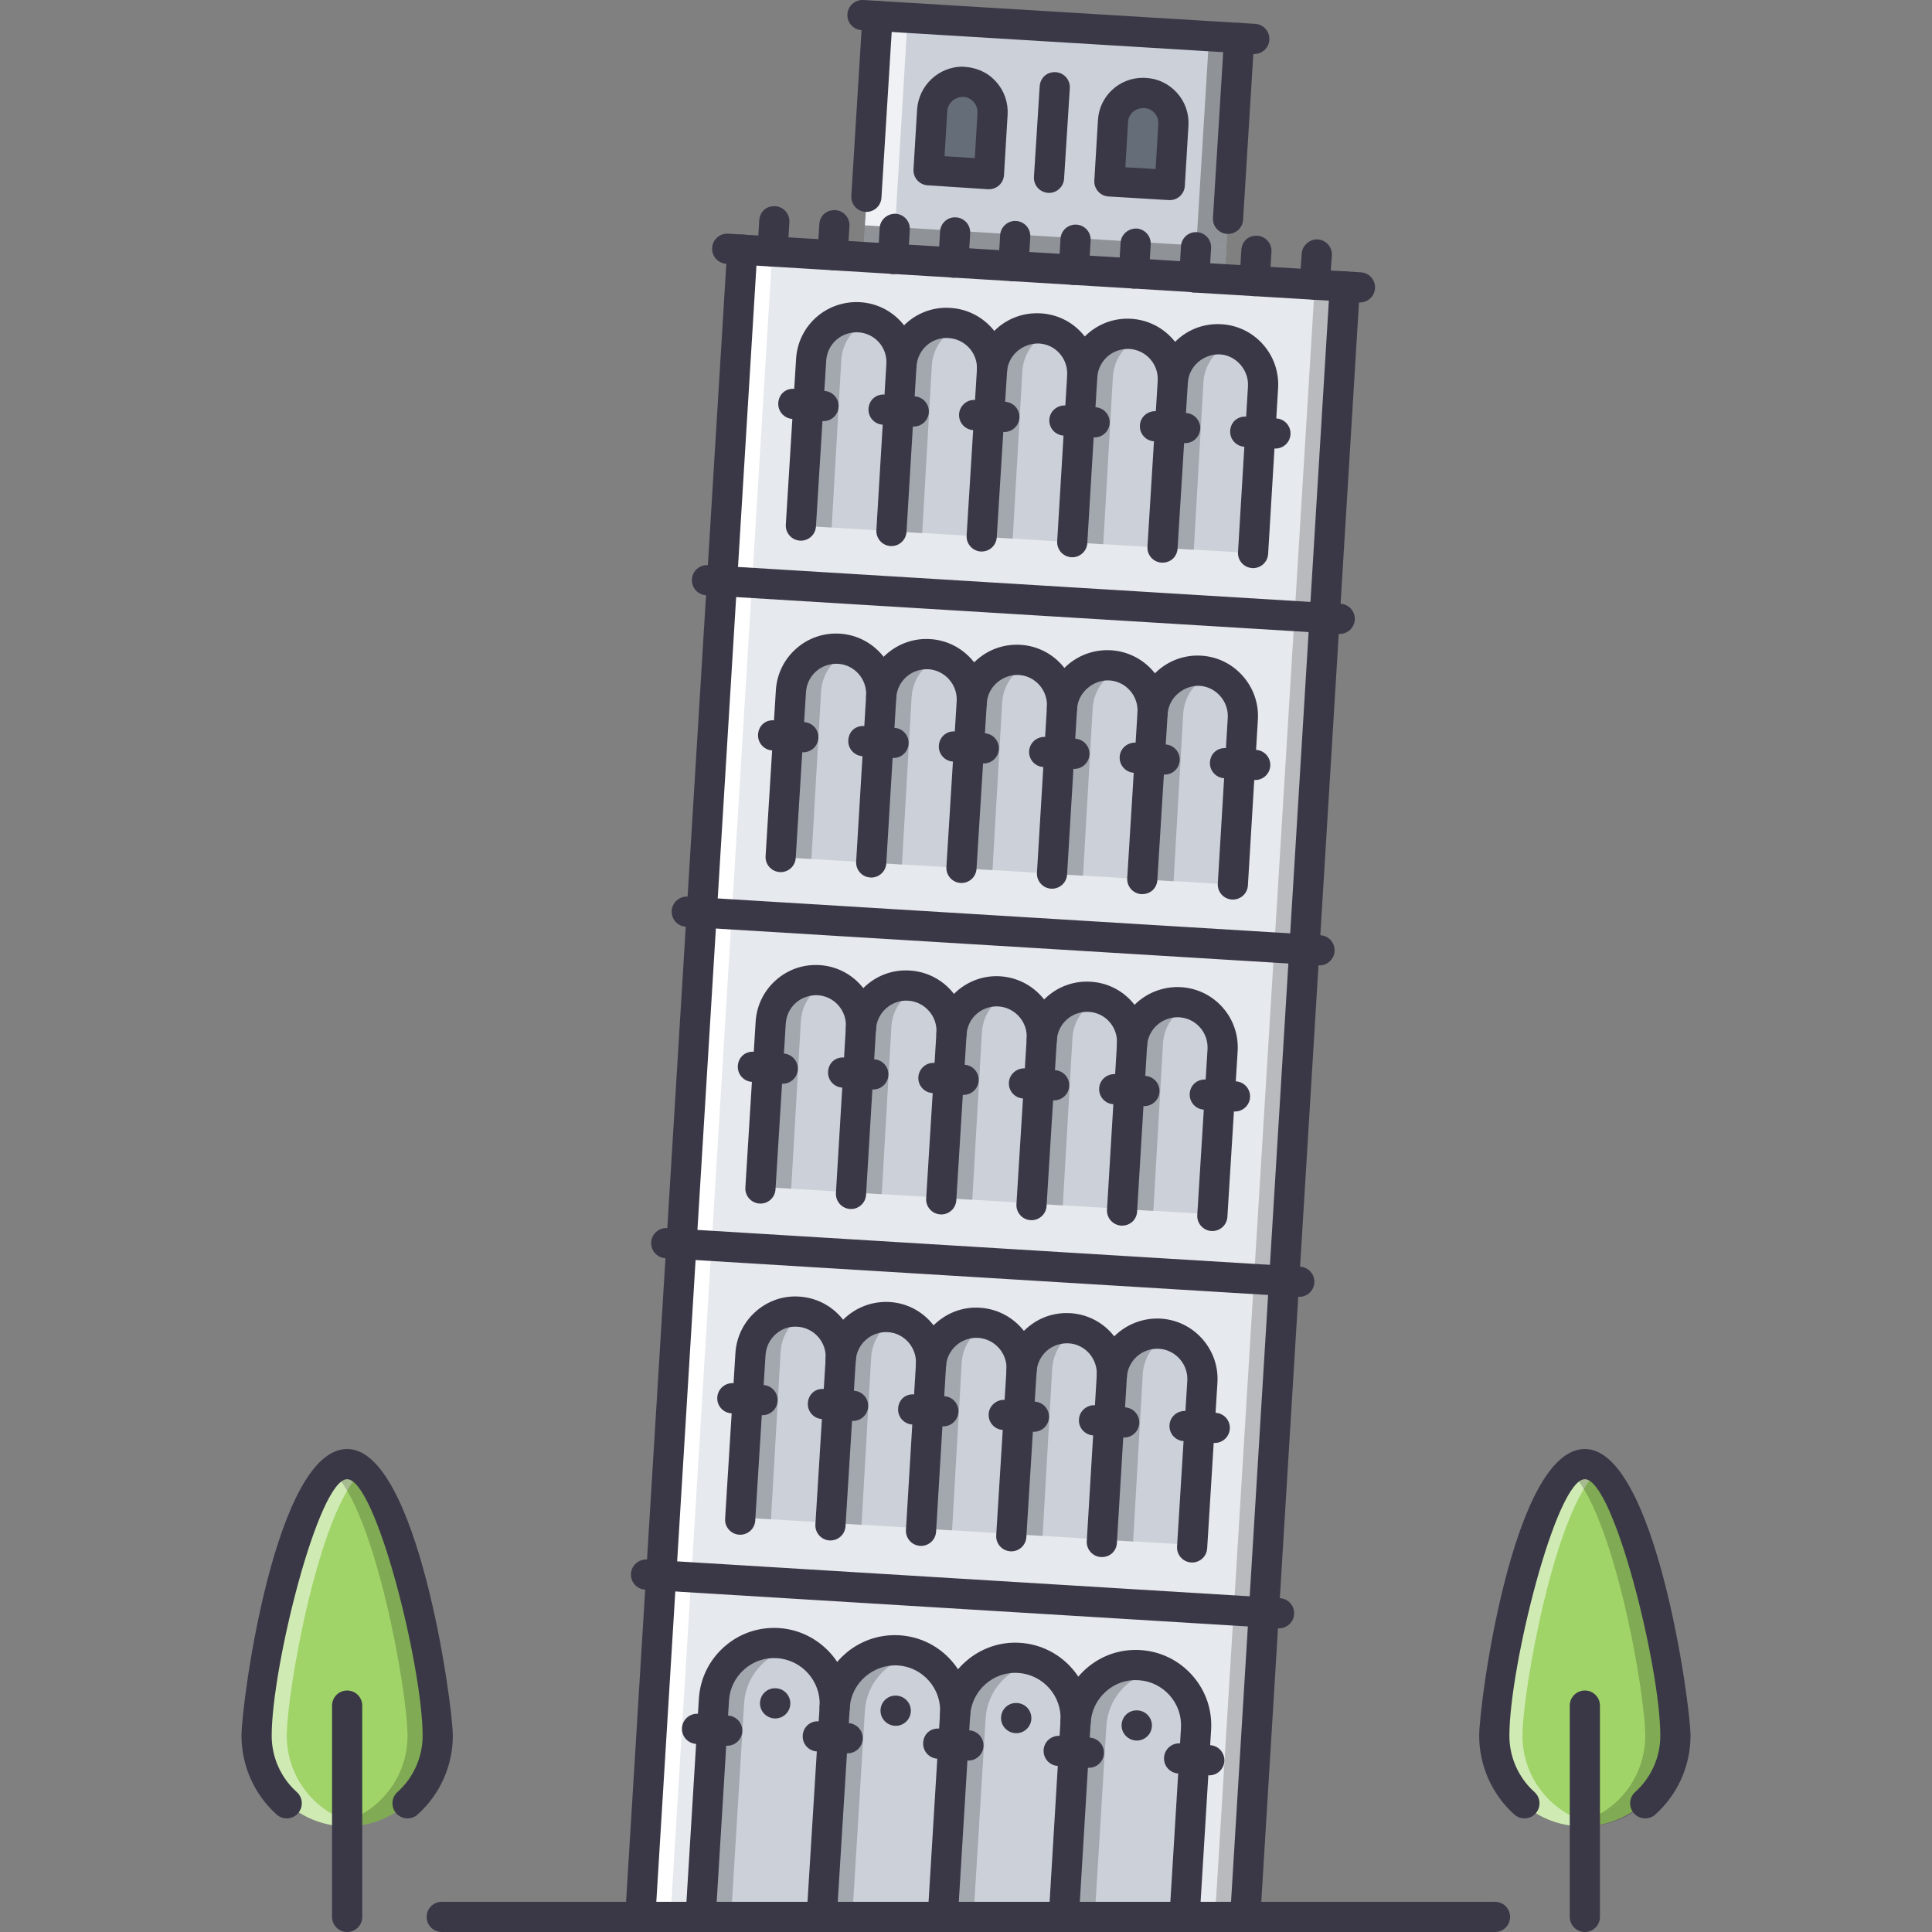 <?xml version="1.0" encoding="iso-8859-1"?>
<!-- Generator: Adobe Illustrator 19.0.0, SVG Export Plug-In . SVG Version: 6.00 Build 0)  -->
<svg version="1.1" id="Capa_1" xmlns="http://www.w3.org/2000/svg" xmlns:xlink="http://www.w3.org/1999/xlink" x="0px" y="0px"
	 viewBox="0 0 511.999 511.999" style="enable-background:new 0 0 511.999 511.999;" xml:space="preserve">
<rect x="0" y="0" width="511.999" height="511.999" fill="#808080" stroke="none"/>
<polygon style="fill:#E6E9ED;" points="329.984,507.992 169.687,507.992 196.703,66.161 356.407,75.934 "/>
<path style="fill:#CCD1D9;" d="M313.882,508.96l3.086-49.758c0.477-8.797-6.164-16.406-15.047-16.961
	c-8.672-0.555-16.156,5.984-16.891,14.602c0.234-8.609-6.297-15.969-15.031-16.523c-8.672-0.555-16.148,5.977-16.891,14.594
	c0.25-8.617-6.289-16.008-15.031-16.555c-8.672-0.555-16.148,5.984-16.891,14.594c0.25-8.625-6.289-16-15.031-16.547
	c-8.797-0.563-16.398,6.156-16.953,14.953l-3.523,57.602h32.039L313.882,508.96L313.882,508.96z"/>
<g style="opacity:0.2;">
	<path d="M209.312,436.921c-1.016-0.281-2.07-0.453-3.156-0.516c-8.797-0.563-16.398,6.156-16.953,14.953l-3.523,57.602h8
		l3.523-57.602C197.648,444.249,202.734,438.562,209.312,436.921z"/>
</g>
<g style="opacity:0.2;">
	<path d="M290.046,508.96l3.156-51.602c0.445-7.109,5.531-12.797,12.109-14.438c-1.016-0.281-2.07-0.453-3.156-0.516
		c-8.797-0.563-16.398,6.156-16.953,14.953l-3.156,51.602L290.046,508.96L290.046,508.96z"/>
</g>
<g style="opacity:0.2;">
	<path d="M257.921,508.96l3.281-53.602c0.445-7.109,5.531-12.797,12.109-14.438c-1.016-0.281-2.07-0.453-3.156-0.516
		c-8.797-0.563-16.398,6.156-16.953,14.953l-3.281,53.602L257.921,508.96L257.921,508.96z"/>
</g>
<g style="opacity:0.2;">
	<path d="M225.804,508.96l3.398-55.602c0.445-7.109,5.531-12.797,12.109-14.438c-1.016-0.281-2.07-0.453-3.156-0.516
		c-8.797-0.563-16.398,6.156-16.953,14.953l-3.398,55.602L225.804,508.96L225.804,508.96z"/>
</g>
<g>
	<path style="fill:#CCD1D9;" d="M323.515,89.966c-6.641-0.406-12.32,4.633-12.727,11.273l-2.719,43.923l24,1.438l2.641-43.915
		C335.109,96.122,330.07,90.356,323.515,89.966z"/>
	<path style="fill:#CCD1D9;" d="M227.672,84.122c-6.641-0.406-12.32,4.641-12.719,11.281l-2.719,43.923l24,1.438l2.641-43.923
		C239.351,90.2,234.312,84.52,227.672,84.122z"/>
	<path style="fill:#CCD1D9;" d="M251.593,85.638c-6.562-0.477-12.242,4.563-12.718,11.203l-2.641,43.923l23.914,1.438l2.727-43.923
		C263.273,91.716,258.234,86.044,251.593,85.638z"/>
	<path style="fill:#CCD1D9;" d="M275.593,87.075c-6.641-0.391-12.32,4.641-12.719,11.203l-2.727,43.923l24,1.516l2.641-43.915
		C287.195,93.161,282.234,87.481,275.593,87.075z"/>
	<path style="fill:#CCD1D9;" d="M299.515,88.52c-6.563-0.398-12.32,4.641-12.727,11.281l-2.641,43.915l23.922,1.445l2.719-43.923
		C311.195,94.598,306.148,88.919,299.515,88.52z"/>
</g>
<g style="opacity:0.2;">
	<path d="M220.398,139.81l2.555-44.407c0.297-4.961,3.539-9.016,7.922-10.594c-1.016-0.359-2.07-0.625-3.203-0.688
		c-6.641-0.406-12.32,4.641-12.719,11.281l-2.719,43.923L220.398,139.81z"/>
</g>
<g style="opacity:0.2;">
	<path d="M244.39,141.287l2.554-44.415c0.297-4.953,3.539-9.016,7.922-10.586c-1.016-0.352-2.07-0.617-3.203-0.695
		c-6.64-0.391-12.32,4.641-12.718,11.281l-2.719,43.923L244.39,141.287z"/>
</g>
<g style="opacity:0.2;">
	<path d="M268.382,142.763l2.555-44.407c0.297-4.961,3.539-9.016,7.922-10.594c-1.016-0.359-2.07-0.625-3.203-0.688
		c-6.641-0.406-12.32,4.641-12.719,11.281l-2.719,43.923L268.382,142.763z"/>
</g>
<g style="opacity:0.2;">
	<path d="M292.374,144.24l2.555-44.415c0.297-4.953,3.539-9.016,7.922-10.586c-1.016-0.352-2.07-0.617-3.203-0.695
		c-6.641-0.391-12.32,4.641-12.719,11.281l-2.719,43.923L292.374,144.24z"/>
</g>
<g style="opacity:0.2;">
	<path d="M316.366,145.717l2.555-44.407c0.297-4.961,3.539-9.016,7.922-10.594c-1.016-0.359-2.07-0.625-3.203-0.688
		c-6.641-0.406-12.32,4.641-12.719,11.281l-2.719,43.923L316.366,145.717z"/>
</g>
<g>
	<path style="fill:#CCD1D9;" d="M318.156,177.803c-6.641-0.398-12.32,4.633-12.727,11.273l-2.719,43.922l24,1.438l2.641-43.914
		C329.749,183.959,324.71,178.201,318.156,177.803z"/>
	<path style="fill:#CCD1D9;" d="M222.312,171.959c-6.641-0.398-12.32,4.641-12.719,11.281l-2.719,43.922l24,1.438l2.641-43.914
		C233.992,178.045,228.953,172.357,222.312,171.959z"/>
	<path style="fill:#CCD1D9;" d="M246.234,173.482c-6.562-0.484-12.242,4.563-12.718,11.203l-2.641,43.914l23.914,1.445l2.727-43.922
		C257.913,179.56,252.874,173.881,246.234,173.482z"/>
	<path style="fill:#CCD1D9;" d="M270.234,174.92c-6.641-0.398-12.32,4.641-12.719,11.203l-2.727,43.922l24,1.516l2.641-43.923
		C281.835,180.998,276.874,175.326,270.234,174.92z"/>
	<path style="fill:#CCD1D9;" d="M294.156,176.357c-6.563-0.398-12.32,4.641-12.727,11.281l-2.641,43.922l23.922,1.438l2.719-43.922
		C305.835,182.435,300.788,176.763,294.156,176.357z"/>
</g>
<g style="opacity:0.2;">
	<path d="M215.039,227.654l2.555-44.414c0.297-4.961,3.539-9.016,7.922-10.586c-1.016-0.359-2.07-0.625-3.203-0.695
		c-6.641-0.398-12.32,4.641-12.719,11.281l-2.719,43.922L215.039,227.654z"/>
</g>
<g style="opacity:0.2;">
	<path d="M239.031,229.123l2.555-44.406c0.297-4.953,3.539-9.016,7.921-10.594c-1.016-0.352-2.07-0.617-3.203-0.688
		c-6.64-0.398-12.32,4.641-12.718,11.281l-2.719,43.922L239.031,229.123z"/>
</g>
<g style="opacity:0.2;">
	<path d="M263.023,230.607l2.555-44.414c0.297-4.961,3.539-9.016,7.922-10.586c-1.016-0.359-2.07-0.625-3.203-0.695
		c-6.641-0.398-12.32,4.641-12.719,11.281l-2.719,43.922L263.023,230.607z"/>
</g>
<g style="opacity:0.2;">
	<path d="M287.015,232.076l2.555-44.406c0.297-4.953,3.539-9.016,7.922-10.594c-1.016-0.352-2.07-0.617-3.203-0.688
		c-6.641-0.398-12.32,4.641-12.719,11.281l-2.719,43.922L287.015,232.076z"/>
</g>
<g style="opacity:0.2;">
	<path d="M311.007,233.56l2.555-44.414c0.297-4.961,3.539-9.016,7.922-10.586c-1.016-0.359-2.07-0.625-3.203-0.695
		c-6.641-0.398-12.32,4.641-12.719,11.281l-2.719,43.922L311.007,233.56z"/>
</g>
<g>
	<path style="fill:#CCD1D9;" d="M312.796,265.169c-6.641-0.406-12.32,4.641-12.727,11.281l-2.719,43.924l24,1.438l2.641-43.924
		C324.39,271.326,319.351,265.568,312.796,265.169z"/>
	<path style="fill:#CCD1D9;" d="M216.953,259.326c-6.641-0.398-12.32,4.641-12.719,11.281l-2.719,43.924l24,1.438l2.641-43.924
		C228.633,265.404,223.594,259.732,216.953,259.326z"/>
	<path style="fill:#CCD1D9;" d="M240.875,260.849c-6.563-0.477-12.242,4.555-12.719,11.195l-2.641,43.924l23.914,1.438l2.727-43.924
		C252.554,266.927,247.515,261.247,240.875,260.849z"/>
	<path style="fill:#CCD1D9;" d="M264.874,262.286c-6.641-0.398-12.32,4.641-12.719,11.195l-2.727,43.924l24,1.523l2.641-43.916
		C276.476,268.372,271.515,262.685,264.874,262.286z"/>
	<path style="fill:#CCD1D9;" d="M288.796,263.732c-6.563-0.406-12.32,4.641-12.727,11.281l-2.641,43.916l23.922,1.445l2.719-43.924
		C300.476,269.81,295.429,264.122,288.796,263.732z"/>
</g>
<g style="opacity:0.2;">
	<path d="M209.679,315.015l2.555-44.408c0.297-4.953,3.539-9.016,7.922-10.594c-1.016-0.352-2.07-0.617-3.203-0.688
		c-6.641-0.398-12.32,4.641-12.719,11.281l-2.719,43.924L209.679,315.015z"/>
</g>
<g style="opacity:0.2;">
	<path d="M233.672,316.499l2.555-44.416c0.297-4.961,3.539-9.016,7.922-10.586c-1.016-0.359-2.07-0.625-3.203-0.695
		c-6.641-0.398-12.32,4.641-12.719,11.281l-2.719,43.924L233.672,316.499z"/>
</g>
<g style="opacity:0.2;">
	<path d="M257.663,317.968l2.555-44.408c0.297-4.953,3.539-9.016,7.922-10.594c-1.016-0.352-2.07-0.617-3.203-0.688
		c-6.641-0.398-12.32,4.641-12.719,11.281l-2.719,43.924L257.663,317.968z"/>
</g>
<g style="opacity:0.2;">
	<path d="M281.656,319.452l2.555-44.416c0.297-4.961,3.539-9.016,7.922-10.586c-1.016-0.359-2.07-0.625-3.203-0.695
		c-6.641-0.398-12.32,4.641-12.719,11.281l-2.719,43.924L281.656,319.452z"/>
</g>
<g style="opacity:0.2;">
	<path d="M305.648,320.921l2.555-44.408c0.297-4.953,3.539-9.016,7.922-10.594c-1.016-0.352-2.07-0.617-3.203-0.688
		c-6.641-0.398-12.32,4.641-12.719,11.281l-2.719,43.924L305.648,320.921z"/>
</g>
<g>
	<path style="fill:#CCD1D9;" d="M307.437,352.781c-6.641-0.406-12.32,4.633-12.727,11.273l-2.719,43.922l24,1.438l2.641-43.914
		C319.031,358.937,313.991,353.171,307.437,352.781z"/>
	<path style="fill:#CCD1D9;" d="M211.594,346.937c-6.641-0.406-12.32,4.641-12.719,11.281l-2.719,43.922l24,1.438l2.641-43.922
		C223.273,353.015,218.234,347.335,211.594,346.937z"/>
	<path style="fill:#CCD1D9;" d="M235.515,348.452c-6.563-0.477-12.242,4.563-12.719,11.203l-2.641,43.922l23.914,1.438l2.726-43.922
		C247.195,354.531,242.156,348.859,235.515,348.452z"/>
	<path style="fill:#CCD1D9;" d="M259.515,349.89c-6.641-0.391-12.32,4.641-12.719,11.203l-2.726,43.922l24,1.516l2.641-43.914
		C271.116,355.976,266.156,350.296,259.515,349.89z"/>
	<path style="fill:#CCD1D9;" d="M283.437,351.335c-6.563-0.398-12.32,4.641-12.727,11.281l-2.641,43.914l23.922,1.445l2.719-43.922
		C295.116,357.413,290.07,351.734,283.437,351.335z"/>
</g>
<g style="opacity:0.2;">
	<path d="M204.32,402.624l2.555-44.406c0.297-4.961,3.539-9.016,7.922-10.594c-1.016-0.359-2.07-0.625-3.203-0.688
		c-6.641-0.406-12.32,4.641-12.719,11.281l-2.719,43.922L204.32,402.624z"/>
</g>
<g style="opacity:0.2;">
	<path d="M228.312,404.101l2.555-44.414c0.297-4.953,3.539-9.016,7.922-10.586c-1.016-0.352-2.07-0.617-3.203-0.695
		c-6.641-0.391-12.32,4.641-12.719,11.281l-2.719,43.922L228.312,404.101z"/>
</g>
<g style="opacity:0.2;">
	<path d="M252.304,405.577l2.555-44.406c0.297-4.961,3.539-9.016,7.922-10.594c-1.016-0.359-2.07-0.625-3.203-0.688
		c-6.641-0.406-12.32,4.641-12.719,11.281l-2.718,43.922L252.304,405.577z"/>
</g>
<g style="opacity:0.2;">
	<path d="M276.296,407.054l2.555-44.414c0.297-4.953,3.539-9.016,7.922-10.586c-1.016-0.352-2.07-0.617-3.203-0.695
		c-6.641-0.391-12.32,4.641-12.719,11.281l-2.719,43.922L276.296,407.054z"/>
</g>
<g style="opacity:0.2;">
	<path d="M300.288,408.531l2.555-44.406c0.297-4.961,3.539-9.016,7.922-10.594c-1.016-0.359-2.07-0.625-3.203-0.688
		c-6.641-0.406-12.32,4.641-12.719,11.281l-2.719,43.922L300.288,408.531z"/>
</g>
<path style="fill:#A0D468;" d="M115.999,459.999c0,13.25-10.742,24-24,24s-24-10.75-24-24s10.742-72,24-72
	S115.999,446.749,115.999,459.999z"/>
<g style="opacity:0.5;">
	<path style="fill:#FFFFFF;" d="M75.999,459.999c0-11.891,8.648-60.25,20-70.109c-1.305-1.141-2.633-1.891-4-1.891
		c-13.258,0-24,58.75-24,72s10.742,24,24,24c1.367,0,2.695-0.188,4-0.406C84.655,481.687,75.999,471.882,75.999,459.999z"/>
</g>
<g style="opacity:0.2;">
	<path d="M107.999,459.999c0-11.891-8.648-60.25-20-70.109c1.305-1.141,2.633-1.891,4-1.891c13.258,0,24,58.75,24,72
		s-10.742,24-24,24c-1.367,0-2.695-0.188-4-0.406C99.343,481.687,107.999,471.882,107.999,459.999z"/>
</g>
<path style="fill:#A0D468;" d="M443.47,459.999c0,13.25-10.742,24-24,24s-24-10.75-24-24s10.742-72,24-72
	S443.47,446.749,443.47,459.999z"/>
<g style="opacity:0.5;">
	<path style="fill:#FFFFFF;" d="M403.47,459.999c0-11.891,8.648-60.25,20-70.109c-1.305-1.141-2.633-1.891-4-1.891
		c-13.258,0-24,58.75-24,72s10.742,24,24,24c1.367,0,2.695-0.188,4-0.406C412.126,481.687,403.47,471.882,403.47,459.999z"/>
</g>
<g style="opacity:0.2;">
	<path d="M436.001,459.999c0-11.891-8.648-60.25-20-70.109c1.305-1.141,2.633-1.891,4-1.891c13.258,0,24,58.75,24,72
		s-10.742,24-24,24c-1.367,0-2.695-0.188-4-0.406C427.345,481.687,436.001,471.882,436.001,459.999z"/>
</g>
<polygon style="fill:#CCD1D9;" points="324.491,73.966 228.734,68.122 232.562,4.231 328.398,10.075 "/>
<g style="opacity:0.3;">
	<polygon points="229.242,59.7 228.734,68.122 324.491,73.966 325.007,65.544 	"/>
</g>
<g style="opacity:0.3;">
	<polygon points="317.038,65.059 325.007,65.544 328.398,10.075 232.562,4.231 232.531,4.715 320.398,10.075 	"/>
</g>
<g style="opacity:0.7;">
	<polygon style="fill:#FFFFFF;" points="237.211,60.184 240.531,4.715 232.562,4.231 228.734,68.122 229.242,59.7 	"/>
	<polygon style="fill:#FFFFFF;" points="324.491,73.966 324.523,73.481 324.523,73.481 	"/>
</g>
<g style="opacity:0.2;">
	<polygon points="348.407,75.934 321.984,507.992 329.984,507.992 356.407,75.934 	"/>
</g>
<polygon style="fill:#FFFFFF;" points="196.703,66.161 169.687,507.992 177.687,507.992 204.672,66.653 "/>
<g>
	<path style="fill:#3A3847;" d="M301.273,461.265c-2.211,0-4.039-1.789-4.039-4s1.75-4,3.953-4h0.086c2.203,0,4,1.789,4,4
		S303.476,461.265,301.273,461.265z"/>
	<path style="fill:#3A3847;" d="M269.327,459.312c-2.211,0-4.039-1.789-4.039-4s1.75-4,3.953-4h0.086c2.203,0,4,1.789,4,4
		S271.531,459.312,269.327,459.312z"/>
	<path style="fill:#3A3847;" d="M237.383,457.359c-2.211,0-4.039-1.789-4.039-4s1.75-4,3.953-4h0.086c2.203,0,4,1.789,4,4
		S239.586,457.359,237.383,457.359z"/>
	<path style="fill:#3A3847;" d="M205.445,455.406c-2.211,0-4.039-1.789-4.039-4s1.75-4,3.953-4h0.086c2.203,0,4,1.789,4,4
		S207.648,455.406,205.445,455.406z"/>
	<path style="fill:#3A3847;" d="M420.001,511.999c-2.211,0-4-1.789-4-4v-56c0-2.211,1.789-4,4-4s4,1.789,4,4v56
		C424.001,510.21,422.212,511.999,420.001,511.999z"/>
	<path style="fill:#3A3847;" d="M436.001,481.89c-1.094,0-2.188-0.453-2.977-1.328c-1.477-1.648-1.336-4.172,0.305-5.648
		c4.242-3.805,6.672-9.242,6.672-14.914c0-18.328-12.398-68-20-68s-20,49.672-20,68c0,5.688,2.422,11.125,6.656,14.914
		c1.641,1.477,1.781,4,0.305,5.648s-4,1.781-5.648,0.305c-5.914-5.305-9.313-12.914-9.313-20.867c0-8.813,8.977-76,28-76
		c18.656,0,28,67.539,28,76c0,7.945-3.398,15.555-9.328,20.867C437.907,481.554,436.954,481.89,436.001,481.89z"/>
	<path style="fill:#3A3847;" d="M91.999,511.999c-2.211,0-4-1.789-4-4v-56c0-2.211,1.789-4,4-4s4,1.789,4,4v56
		C95.999,510.21,94.21,511.999,91.999,511.999z"/>
	<path style="fill:#3A3847;" d="M107.999,481.89c-1.094,0-2.188-0.453-2.977-1.328c-1.477-1.648-1.336-4.172,0.305-5.648
		c4.242-3.805,6.672-9.242,6.672-14.914c0-18.328-12.398-68-20-68s-20,49.672-20,68c0,5.688,2.422,11.125,6.656,14.914
		c1.641,1.477,1.781,4,0.305,5.648s-4,1.781-5.648,0.305c-5.914-5.305-9.313-12.914-9.313-20.867c0-8.813,8.977-76,28-76
		c18.656,0,28,67.539,28,76c0,7.945-3.398,15.555-9.328,20.867C109.905,481.554,108.952,481.89,107.999,481.89z"/>
</g>
<g>
	<path style="fill:#656D78;" d="M255.562,21.45c-4.406-0.242-8.164,3.117-8.484,7.516l-0.96,15.922l16,1.039l0.961-16
		C263.32,25.528,259.96,21.684,255.562,21.45z"/>
	<path style="fill:#656D78;" d="M303.476,24.403c-4.398-0.313-8.234,3.047-8.477,7.438l-0.961,16l16,0.969l0.961-16
		C311.241,28.403,307.882,24.645,303.476,24.403z"/>
</g>
<g>
	<path style="fill:#3A3847;" d="M169.679,511.999c-0.078,0-0.164,0-0.242-0.008c-2.203-0.133-3.883-2.031-3.75-4.234l27.039-441.838
		c0.141-2.211,2.039-3.898,4.234-3.75c2.203,0.125,3.883,2.031,3.75,4.234l-27.039,441.838
		C173.539,510.367,171.781,511.999,169.679,511.999z"/>
	<path style="fill:#3A3847;" d="M329.999,511.999c-0.078,0-0.164,0-0.242-0.008c-2.211-0.133-3.883-2.031-3.75-4.242l26.4-432.073
		c0.141-2.203,2.023-3.852,4.234-3.75c2.203,0.133,3.883,2.031,3.75,4.234l-26.4,432.088
		C333.859,510.367,332.101,511.999,329.999,511.999z"/>
	<path style="fill:#3A3847;" d="M338.96,431.515c-0.078,0-0.156,0-0.234,0l-167.757-10.242c-2.211-0.133-3.891-2.023-3.758-4.227
		c0.133-2.211,2.055-3.875,4.227-3.758l167.757,10.242c2.211,0.125,3.891,2.016,3.758,4.227
		C342.827,429.882,341.062,431.515,338.96,431.515z"/>
	<path style="fill:#3A3847;" d="M344.32,343.679c-0.078,0-0.156-0.008-0.234-0.008l-167.758-10.234
		c-2.211-0.133-3.891-2.031-3.758-4.234s2.031-3.875,4.227-3.75l167.757,10.234c2.213,0.125,3.893,2.023,3.76,4.234
		C348.189,342.046,346.423,343.679,344.32,343.679z"/>
	<path style="fill:#3A3847;" d="M185.679,511.999c-0.078,0-0.164,0-0.242-0.008c-2.211-0.133-3.883-2.031-3.75-4.242l3.523-57.594
		c0.336-5.328,2.727-10.203,6.734-13.75c4.008-3.531,9.094-5.281,14.469-4.953c10.945,0.688,19.375,10.18,18.781,21.156
		l-3.445,55.641c-0.141,2.195-1.813,3.875-4.242,3.742c-2.203-0.133-3.883-2.039-3.742-4.242l3.445-55.594
		c0.359-6.594-4.711-12.313-11.305-12.719c-3.203-0.219-6.266,0.852-8.672,2.969c-2.406,2.125-3.836,5.047-4.039,8.242
		l-3.523,57.602C189.539,510.367,187.781,511.999,185.679,511.999z"/>
	<path style="fill:#3A3847;" d="M249.843,511.999c-0.078,0-0.164,0-0.242-0.008c-2.211-0.133-3.882-2.031-3.75-4.242l3.273-53.672
		c0.203-3.203-0.852-6.281-2.976-8.68c-2.117-2.406-5.047-3.844-8.25-4.047c-6.539-0.336-12.344,4.695-12.703,11.258
		c-0.125,2.203-1.781,3.922-4.211,3.781c-2.203-0.117-3.898-2-3.773-4.203c0.594-10.984,10.016-19.484,21.164-18.82
		c5.359,0.336,10.242,2.734,13.773,6.734c3.539,4.008,5.305,9.148,4.961,14.477l-3.273,53.672
		C253.702,510.367,251.945,511.999,249.843,511.999z"/>
	<path style="fill:#3A3847;" d="M281.921,511.999c-0.078,0-0.156,0-0.242-0.008c-2.203-0.133-3.883-2.023-3.75-4.234l3.117-51.68
		c0.414-6.602-4.617-12.305-11.227-12.727c-6.547-0.461-12.289,4.617-12.711,11.227c-0.141,2.203-2.047,3.828-4.25,3.734
		c-2.203-0.141-3.875-2.047-3.734-4.25c0.711-11,10.336-19.422,21.203-18.695c11.008,0.703,19.398,10.211,18.703,21.211
		l-3.117,51.664C285.788,510.359,284.023,511.999,281.921,511.999z"/>
	<path style="fill:#3A3847;" d="M313.921,511.999c-0.078,0-0.164,0-0.242-0.008c-2.211-0.133-3.883-2.031-3.75-4.242l3.039-49.75
		c0.203-3.203-0.852-6.281-2.977-8.688c-2.125-2.398-5.055-3.836-8.242-4.039c-3.273-0.227-6.266,0.852-8.664,2.977
		c-2.414,2.141-3.852,5.094-4.055,8.328c-0.133,2.195-1.852,3.859-4.242,3.734c-2.211-0.141-3.883-2.039-3.742-4.25
		c0.336-5.344,2.727-10.25,6.734-13.797s9.086-5.313,14.477-4.977c5.32,0.336,10.195,2.727,13.734,6.734s5.305,9.148,4.961,14.469
		l-3.039,49.758C317.781,510.367,316.023,511.999,313.921,511.999z"/>
	<path style="fill:#3A3847;" d="M192.719,462.64c-0.078,0-0.156,0-0.242-0.008l-7.992-0.477c-2.211-0.133-3.891-2.031-3.758-4.234
		s2.055-3.883,4.227-3.75l8.008,0.477c2.203,0.133,3.883,2.023,3.75,4.234C196.586,460.999,194.82,462.64,192.719,462.64z"/>
	<path style="fill:#3A3847;" d="M224.64,464.64c-0.078,0-0.164,0-0.25-0.008l-7.906-0.477c-2.211-0.133-3.891-2.031-3.758-4.234
		c0.125-2.203,1.984-3.922,4.227-3.75l7.938,0.477c2.203,0.133,3.875,2.039,3.742,4.242C228.5,463.007,226.742,464.64,224.64,464.64
		z"/>
	<path style="fill:#3A3847;" d="M256.64,466.562c-0.078,0-0.156-0.008-0.234-0.016l-8.008-0.477
		c-2.203-0.133-3.882-2.023-3.75-4.234c0.125-2.203,1.773-3.875,4.234-3.75l7.992,0.477c2.211,0.133,3.891,2.031,3.758,4.234
		C260.507,464.921,258.741,466.562,256.64,466.562z"/>
	<path style="fill:#3A3847;" d="M288.562,468.484c-0.078,0-0.156-0.008-0.242-0.016l-7.992-0.477
		c-2.211-0.133-3.891-2.023-3.758-4.227c0.125-2.203,2.008-3.844,4.227-3.758l8.008,0.477c2.203,0.141,3.883,2.031,3.75,4.234
		C292.429,466.843,290.663,468.484,288.562,468.484z"/>
	<path style="fill:#3A3847;" d="M320.476,470.484c-0.078,0-0.156-0.008-0.242-0.016l-7.992-0.477
		c-2.211-0.133-3.891-2.023-3.758-4.227c0.133-2.211,2.023-3.875,4.227-3.758l8.008,0.477c2.203,0.141,3.883,2.031,3.75,4.234
		C324.343,468.843,322.577,470.484,320.476,470.484z"/>
	<path style="fill:#3A3847;" d="M196.156,406.718c-0.078,0-0.164,0-0.25-0.008c-2.203-0.133-3.883-2.039-3.742-4.242l2.727-43.828
		c0.258-4.289,2.164-8.219,5.375-11.063c3.188-2.82,7.281-4.25,11.5-3.969c4.281,0.258,8.195,2.164,11.031,5.367
		c2.836,3.195,4.258,7.313,3.992,11.586c-0.141,2.203-2.055,3.891-4.234,3.75c-2.211-0.133-3.883-2.031-3.75-4.234
		c0.133-2.141-0.578-4.203-1.992-5.797c-1.422-1.609-3.383-2.563-5.531-2.688c-2.18-0.141-4.133,0.578-5.711,1.977
		c-1.609,1.43-2.563,3.398-2.695,5.547l-2.727,43.852C200.015,405.093,198.258,406.718,196.156,406.718z"/>
	<path style="fill:#3A3847;" d="M220.078,408.234c-0.078,0-0.164,0-0.25,0c-2.203-0.141-3.883-2.047-3.742-4.25l2.719-43.906
		c0.539-8.813,8.063-15.523,16.961-15.031c4.273,0.258,8.18,2.18,11,5.406c2.805,3.203,4.203,7.313,3.945,11.547
		c-0.125,2.203-1.891,3.875-4.234,3.75c-2.203-0.125-3.882-2.031-3.75-4.234c0.125-2.125-0.578-4.188-1.977-5.797
		c-1.406-1.602-3.352-2.563-5.469-2.688c-4.406-0.234-8.227,3.109-8.492,7.531l-2.719,43.922
		C223.937,406.609,222.179,408.234,220.078,408.234z"/>
	<path style="fill:#3A3847;" d="M244.078,409.679c-0.078,0-0.156-0.008-0.242-0.008c-2.203-0.133-3.883-2.031-3.75-4.234
		l2.641-43.914c0.258-4.242,2.18-8.148,5.406-10.977c3.211-2.828,7.328-4.266,11.547-3.984c8.82,0.539,15.563,8.141,15.031,16.953
		c-0.133,2.211-1.805,3.875-4.234,3.758c-2.203-0.133-3.883-2.023-3.75-4.227c0.266-4.422-3.117-8.227-7.531-8.5
		c-2.172-0.094-4.172,0.594-5.789,2.008c-1.609,1.414-2.57,3.352-2.695,5.445l-2.641,43.922
		C247.945,408.046,246.179,409.679,244.078,409.679z"/>
	<path style="fill:#3A3847;" d="M267.999,411.124c-0.078,0-0.164-0.008-0.25-0.016c-2.203-0.133-3.883-2.031-3.742-4.234
		l2.719-43.836c0.258-4.273,2.156-8.195,5.359-11.031c3.188-2.836,7.25-4.258,11.594-4c8.773,0.531,15.484,8.133,14.953,16.945
		c-0.133,2.203-1.859,3.859-4.234,3.758c-2.203-0.133-3.883-2.023-3.75-4.227c0.266-4.422-3.078-8.227-7.453-8.492
		c-2.148-0.086-4.203,0.586-5.805,2c-1.602,1.422-2.547,3.383-2.68,5.523l-2.719,43.859
		C271.859,409.492,270.101,411.124,267.999,411.124z"/>
	<path style="fill:#3A3847;" d="M315.921,414.077c-0.078,0-0.164,0-0.25-0.008c-2.203-0.133-3.883-2.039-3.742-4.242l2.719-43.906
		c0.125-2.125-0.586-4.172-2.008-5.781c-1.43-1.617-3.391-2.578-5.523-2.703c-2.078-0.094-4.18,0.578-5.789,2.008
		s-2.57,3.383-2.695,5.508l-2.641,43.93c-0.133,2.195-1.836,3.852-4.234,3.75c-2.203-0.133-3.883-2.023-3.75-4.234l2.641-43.914
		c0.258-4.266,2.164-8.188,5.375-11.031c3.219-2.844,7.461-4.25,11.578-4c4.273,0.25,8.188,2.172,11.039,5.391
		c2.828,3.203,4.25,7.313,3.992,11.563l-2.719,43.922C319.781,412.452,318.023,414.077,315.921,414.077z"/>
	<path style="fill:#3A3847;" d="M202.078,375.038c-0.078,0-0.156-0.008-0.242-0.008l-7.992-0.484
		c-2.211-0.125-3.891-2.016-3.758-4.227s2.063-3.906,4.227-3.758l8.008,0.484c2.203,0.133,3.883,2.031,3.75,4.234
		C205.945,373.406,204.179,375.038,202.078,375.038z"/>
	<path style="fill:#3A3847;" d="M226.078,376.562c-0.078,0-0.156-0.008-0.234-0.016l-8.008-0.477
		c-2.203-0.133-3.883-2.023-3.75-4.234c0.133-2.203,1.82-3.898,4.234-3.75l7.992,0.477c2.211,0.133,3.891,2.031,3.758,4.234
		C229.945,374.921,228.179,376.562,226.078,376.562z"/>
	<path style="fill:#3A3847;" d="M249.999,377.999c-0.078,0-0.156,0-0.234-0.008l-8.007-0.477c-2.203-0.141-3.883-2.031-3.75-4.234
		c0.125-2.203,1.766-3.922,4.234-3.75l7.992,0.477c2.211,0.133,3.891,2.023,3.758,4.227
		C253.866,376.359,252.101,377.999,249.999,377.999z"/>
	<path style="fill:#3A3847;" d="M273.999,379.437c-0.078,0-0.156,0-0.242,0l-7.992-0.484c-2.211-0.125-3.891-2.023-3.758-4.234
		c0.133-2.203,2.07-3.836,4.227-3.75l8.008,0.484c2.203,0.125,3.883,2.023,3.75,4.234
		C277.866,377.804,276.101,379.437,273.999,379.437z"/>
	<path style="fill:#3A3847;" d="M297.921,380.96c-0.078,0-0.156-0.008-0.242-0.008l-8.078-0.563
		c-2.203-0.18-3.844-2.109-3.664-4.313c0.172-2.203,2.125-3.828,4.305-3.672l7.922,0.563c2.203,0.133,3.883,2.031,3.75,4.234
		C301.788,379.327,300.023,380.96,297.921,380.96z"/>
	<path style="fill:#3A3847;" d="M321.921,382.398c-0.078,0-0.156-0.008-0.234-0.008l-8-0.477c-2.211-0.133-3.891-2.023-3.758-4.227
		c0.125-2.203,1.992-3.859,4.227-3.758l8,0.477c2.211,0.125,3.891,2.023,3.758,4.234
		C325.788,380.765,324.023,382.398,321.921,382.398z"/>
	<path style="fill:#3A3847;" d="M349.681,255.842c-0.078,0-0.156-0.008-0.234-0.016l-167.681-10.234
		c-2.211-0.125-3.891-2.023-3.758-4.234c0.133-2.203,2.047-3.875,4.227-3.75l167.681,10.234c2.211,0.133,3.891,2.031,3.758,4.234
		C353.548,254.201,351.782,255.842,349.681,255.842z"/>
	<path style="fill:#3A3847;" d="M201.523,318.96c-0.078,0-0.164-0.008-0.25-0.008c-2.203-0.141-3.883-2.031-3.742-4.242
		l2.719-43.916c0.258-4.281,2.156-8.195,5.359-11.031c3.195-2.836,7.242-4.257,11.594-4c4.25,0.266,8.141,2.171,10.969,5.367
		c2.828,3.203,4.234,7.32,3.977,11.594c-0.141,2.195-2.07,3.883-4.234,3.742c-2.211-0.125-3.883-2.031-3.75-4.234
		c0.133-2.141-0.578-4.203-1.992-5.813c-1.406-1.594-3.344-2.539-5.453-2.672c-2.086-0.094-4.203,0.594-5.805,2
		c-1.602,1.422-2.547,3.383-2.68,5.531l-2.719,43.932C205.383,317.327,203.625,318.96,201.523,318.96z"/>
	<path style="fill:#3A3847;" d="M225.523,320.398c-0.078,0-0.156-0.008-0.242-0.008c-2.203-0.133-3.883-2.031-3.75-4.234
		l2.633-43.916c0.531-8.82,8.016-15.617,16.961-15.039c4.266,0.266,8.179,2.172,11.023,5.391c2.844,3.211,4.266,7.32,4,11.578
		c-0.141,2.203-2.078,3.82-4.242,3.742c-2.203-0.133-3.875-2.039-3.742-4.242c0.133-2.117-0.578-4.172-2.007-5.781
		c-1.422-1.609-3.383-2.57-5.516-2.703c-4.359-0.258-8.227,3.109-8.492,7.539l-2.633,43.916
		C229.39,318.765,227.625,320.398,225.523,320.398z"/>
	<path style="fill:#3A3847;" d="M249.437,321.843c-0.078,0-0.164-0.008-0.25-0.016c-2.203-0.133-3.882-2.031-3.742-4.234
		l2.718-43.908c0.539-8.797,8.172-15.492,16.875-14.961c8.82,0.539,15.563,8.141,15.031,16.953c-0.133,2.211-1.82,3.875-4.234,3.758
		c-2.203-0.141-3.883-2.031-3.75-4.234c0.266-4.414-3.117-8.219-7.531-8.492c-4.406-0.211-8.141,3.07-8.406,7.461l-2.719,43.924
		C253.296,320.21,251.538,321.843,249.437,321.843z"/>
	<path style="fill:#3A3847;" d="M273.359,323.359c-0.078,0-0.164,0-0.25-0.008c-2.203-0.133-3.883-2.039-3.742-4.242l2.719-43.908
		c0.258-4.281,2.156-8.203,5.359-11.031c3.188-2.844,7.359-4.266,11.594-4c4.281,0.25,8.188,2.156,11.008,5.367
		c2.797,3.195,4.203,7.305,3.945,11.578c-0.133,2.203-1.875,3.852-4.234,3.758c-2.203-0.141-3.883-2.031-3.75-4.234
		c0.125-2.156-0.57-4.227-1.977-5.82c-1.398-1.594-3.344-2.539-5.477-2.664c-2.125-0.109-4.203,0.578-5.805,2
		s-2.547,3.375-2.68,5.523l-2.719,43.932C277.218,321.734,275.46,323.359,273.359,323.359z"/>
	<path style="fill:#3A3847;" d="M321.281,326.234c-0.078,0-0.164,0-0.25,0c-2.203-0.141-3.883-2.047-3.742-4.25l2.719-43.908
		c0.125-2.141-0.586-4.203-2-5.805c-1.422-1.602-3.383-2.555-5.531-2.68c-2.063-0.094-4.18,0.586-5.789,2.016
		c-1.609,1.422-2.57,3.375-2.695,5.508l-2.641,43.932c-0.133,2.195-1.852,3.844-4.234,3.75c-2.203-0.141-3.883-2.031-3.75-4.234
		l2.639-43.925c0.258-4.266,2.164-8.18,5.375-11.023c3.219-2.852,7.469-4.25,11.578-4.008c4.273,0.258,8.195,2.156,11.031,5.359
		c2.836,3.195,4.258,7.313,4,11.594l-2.719,43.924C325.14,324.609,323.382,326.234,321.281,326.234z"/>
	<path style="fill:#3A3847;" d="M207.437,287.201c-0.078,0-0.164-0.008-0.242-0.016l-7.914-0.477
		c-2.203-0.133-3.883-2.023-3.75-4.234c0.133-2.203,1.852-3.898,4.234-3.75l7.914,0.477c2.203,0.141,3.883,2.031,3.75,4.234
		C211.304,285.56,209.539,287.201,207.437,287.201z"/>
	<path style="fill:#3A3847;" d="M231.437,288.716c-0.078,0-0.156,0-0.234-0.008l-8.008-0.477c-2.203-0.141-3.883-2.031-3.75-4.234
		s1.805-3.906,4.234-3.75l7.992,0.477c2.211,0.133,3.891,2.023,3.758,4.227C235.304,287.076,233.539,288.716,231.437,288.716z"/>
	<path style="fill:#3A3847;" d="M255.359,290.154c-0.078,0-0.156,0-0.242,0l-7.992-0.484c-2.21-0.125-3.89-2.023-3.757-4.234
		c0.133-2.203,2.078-3.922,4.226-3.75l8.008,0.484c2.203,0.125,3.883,2.031,3.75,4.234
		C259.226,288.521,257.46,290.154,255.359,290.154z"/>
	<path style="fill:#3A3847;" d="M279.359,291.599c-0.078,0-0.156-0.008-0.242-0.008l-7.992-0.484
		c-2.211-0.125-3.891-2.016-3.758-4.227c0.133-2.203,2.055-3.836,4.227-3.758l8.008,0.484c2.203,0.133,3.883,2.031,3.75,4.234
		C283.226,289.966,281.46,291.599,279.359,291.599z"/>
	<path style="fill:#3A3847;" d="M303.281,293.122c-0.078,0-0.156-0.008-0.242-0.016l-7.992-0.477
		c-2.211-0.133-3.891-2.023-3.758-4.227c0.125-2.203,2-3.844,4.227-3.758l8.008,0.477c2.203,0.141,3.883,2.031,3.75,4.234
		C307.148,291.482,305.382,293.122,303.281,293.122z"/>
	<path style="fill:#3A3847;" d="M327.281,294.56c-0.078,0-0.156-0.008-0.234-0.016l-8.008-0.477
		c-2.203-0.133-3.883-2.023-3.75-4.234c0.125-2.195,1.867-3.852,4.234-3.75l7.992,0.477c2.211,0.133,3.891,2.031,3.758,4.234
		C331.148,292.919,329.382,294.56,327.281,294.56z"/>
	<path style="fill:#3A3847;" d="M355.04,167.998c-0.078,0-0.156,0-0.234-0.008l-167.681-10.242
		c-2.211-0.125-3.891-2.016-3.758-4.227s2.023-3.883,4.227-3.758l167.681,10.242c2.211,0.133,3.891,2.023,3.758,4.227
		C358.907,166.357,357.142,167.998,355.04,167.998z"/>
	<path style="fill:#3A3847;" d="M206.883,231.123c-0.078,0-0.164-0.008-0.25-0.016c-2.203-0.133-3.883-2.031-3.742-4.234
		l2.719-43.922c0.258-4.273,2.156-8.188,5.359-11.031c3.188-2.828,7.25-4.25,11.594-3.992c8.773,0.531,15.484,8.133,14.953,16.945
		c-0.133,2.203-1.883,3.891-4.234,3.758c-2.203-0.133-3.883-2.023-3.75-4.227c0.266-4.422-3.078-8.227-7.453-8.492
		c-2.133-0.086-4.203,0.586-5.805,2s-2.547,3.383-2.68,5.523l-2.719,43.938C210.742,229.49,208.984,231.123,206.883,231.123z"/>
	<path style="fill:#3A3847;" d="M230.883,232.56c-0.078,0-0.156-0.008-0.242-0.016c-2.203-0.125-3.883-2.023-3.75-4.227
		l2.641-43.922c0.258-4.273,2.172-8.195,5.391-11.039c3.211-2.836,7.344-4.25,11.562-3.992c4.273,0.258,8.195,2.18,11.039,5.398
		c2.828,3.203,4.25,7.313,3.992,11.555c-0.125,2.203-1.906,3.867-4.234,3.75c-2.203-0.133-3.883-2.031-3.75-4.234
		c0.125-2.117-0.586-4.164-2.008-5.773c-1.43-1.625-3.391-2.578-5.523-2.711c-2.164-0.055-4.172,0.594-5.781,2.008
		c-1.617,1.422-2.578,3.391-2.703,5.516l-2.641,43.922C234.75,230.92,232.984,232.56,230.883,232.56z"/>
	<path style="fill:#3A3847;" d="M254.796,233.998c-0.078,0-0.164,0-0.25-0.008c-2.203-0.133-3.883-2.039-3.742-4.242l2.727-43.914
		c0.539-8.773,8.055-15.492,16.953-14.945c8.781,0.531,15.484,8.141,14.945,16.953c-0.141,2.203-2.063,3.875-4.234,3.75
		c-2.211-0.133-3.883-2.031-3.75-4.234c0.266-4.414-3.07-8.219-7.445-8.484c-4.313-0.188-8.219,3.07-8.484,7.445l-2.727,43.93
		C258.656,232.373,256.898,233.998,254.796,233.998z"/>
	<path style="fill:#3A3847;" d="M278.796,235.513c-0.078,0-0.156,0-0.242,0c-2.203-0.141-3.883-2.031-3.75-4.234l2.641-43.922
		c0.539-8.813,8.039-15.531,16.953-15.031c4.281,0.258,8.203,2.164,11.047,5.367c2.828,3.195,4.25,7.313,3.984,11.586
		c-0.141,2.203-2.086,3.844-4.234,3.75c-2.211-0.133-3.883-2.031-3.75-4.234c0.133-2.141-0.578-4.203-1.992-5.797
		c-1.422-1.609-3.383-2.563-5.539-2.688c-4.141-0.172-8.211,3.109-8.484,7.531l-2.641,43.914
		C282.663,233.881,280.898,235.513,278.796,235.513z"/>
	<path style="fill:#3A3847;" d="M326.718,238.396c-0.078,0-0.156-0.008-0.242-0.008c-2.203-0.133-3.883-2.031-3.75-4.234
		l2.641-43.914c0.125-2.117-0.586-4.18-2-5.789c-1.422-1.609-3.359-2.57-5.453-2.703c-4.273-0.156-8.211,3.109-8.484,7.531
		l-2.719,43.93c-0.141,2.195-1.867,3.836-4.242,3.742c-2.203-0.141-3.883-2.039-3.742-4.242l2.719-43.914
		c0.539-8.813,8.055-15.586,16.953-15.031c4.242,0.266,8.141,2.18,10.977,5.406c2.82,3.211,4.234,7.313,3.977,11.547l-2.643,43.921
		C330.585,236.763,328.82,238.396,326.718,238.396z"/>
	<path style="fill:#3A3847;" d="M212.883,199.357c-0.078,0-0.156,0-0.234-0.008l-8.008-0.477c-2.203-0.141-3.883-2.031-3.75-4.234
		s1.828-3.906,4.234-3.75l7.992,0.477c2.211,0.133,3.891,2.023,3.758,4.227C216.75,197.717,214.984,199.357,212.883,199.357z"/>
	<path style="fill:#3A3847;" d="M236.797,200.873c-0.078,0-0.156,0-0.234,0l-8.008-0.484c-2.203-0.133-3.883-2.031-3.75-4.234
		c0.125-2.203,1.781-3.898,4.234-3.75l7.992,0.484c2.211,0.125,3.891,2.016,3.758,4.227
		C240.664,199.24,238.898,200.873,236.797,200.873z"/>
	<path style="fill:#3A3847;" d="M260.718,202.318c-0.078,0-0.164-0.008-0.25-0.008l-7.906-0.484
		c-2.211-0.125-3.891-2.016-3.758-4.227c0.125-2.203,1.977-3.93,4.227-3.758l7.938,0.484c2.203,0.141,3.875,2.031,3.742,4.234
		C264.577,200.685,262.82,202.318,260.718,202.318z"/>
	<path style="fill:#3A3847;" d="M284.718,203.763c-0.078,0-0.156-0.008-0.242-0.016l-7.992-0.477
		c-2.211-0.133-3.891-2.023-3.758-4.227s2.031-3.844,4.227-3.758l8.008,0.477c2.203,0.141,3.883,2.031,3.75,4.234
		C288.585,202.123,286.82,203.763,284.718,203.763z"/>
	<path style="fill:#3A3847;" d="M308.64,205.279c-0.078,0-0.164,0-0.25-0.008l-7.906-0.477c-2.211-0.133-3.891-2.031-3.758-4.234
		c0.125-2.203,2.008-3.836,4.227-3.75l7.938,0.477c2.203,0.133,3.875,2.039,3.742,4.242
		C312.499,203.646,310.741,205.279,308.64,205.279z"/>
	<path style="fill:#3A3847;" d="M332.64,206.717c-0.078,0-0.156,0-0.234-0.008l-8.008-0.477c-2.203-0.141-3.883-2.031-3.75-4.234
		s1.844-3.859,4.234-3.75l7.992,0.477c2.211,0.133,3.891,2.023,3.758,4.227C336.507,205.076,334.741,206.717,332.64,206.717z"/>
	<path style="fill:#3A3847;" d="M360.4,80.153c-0.078,0-0.156,0-0.234,0l-43.932-2.641c-2.203-0.141-3.883-2.031-3.75-4.234
		s1.836-3.844,4.234-3.75l43.916,2.641c2.211,0.125,3.891,2.016,3.758,4.227C364.267,78.52,362.501,80.153,360.4,80.153z"/>
	<path style="fill:#3A3847;" d="M316.476,77.434c-0.078,0-0.156,0-0.242,0l-123.75-7.523c-2.211-0.133-3.891-2.023-3.758-4.227
		c0.125-2.211,2.008-3.883,4.227-3.758l123.765,7.523c2.203,0.125,3.883,2.023,3.75,4.227
		C320.343,75.802,318.577,77.434,316.476,77.434z"/>
	<path style="fill:#3A3847;" d="M212.242,143.279c-0.078,0-0.164,0-0.25-0.008c-2.203-0.133-3.883-2.039-3.742-4.242l2.719-43.915
		c0.523-8.82,8.031-15.523,16.953-15.031c4.305,0.258,8.242,2.18,11.07,5.414c2.805,3.203,4.188,7.328,3.883,11.586
		c-0.164,2.211-2.078,3.914-4.281,3.703c-2.203-0.156-3.859-2.07-3.703-4.273c0.156-2.117-0.531-4.156-1.922-5.75
		c-1.406-1.609-3.375-2.563-5.531-2.695c-2.148-0.086-4.203,0.586-5.805,2c-1.602,1.422-2.547,3.383-2.68,5.523l-2.719,43.938
		C216.101,141.654,214.344,143.279,212.242,143.279z"/>
	<path style="fill:#3A3847;" d="M236.242,144.717c-0.078,0-0.156,0-0.242-0.008c-2.203-0.133-3.883-2.023-3.75-4.227l2.641-43.923
		c0.313-4.375,2.281-8.313,5.547-11.141c3.203-2.766,7.32-4.109,11.453-3.813c4.219,0.25,8.141,2.156,10.977,5.344
		c2.844,3.188,4.266,7.281,4.008,11.531c-0.133,2.195-1.813,3.859-4.234,3.75c-2.203-0.141-3.883-2.031-3.75-4.234
		c0.125-2.109-0.578-4.141-1.992-5.734c-1.43-1.594-3.391-2.547-5.539-2.672c-2.016-0.156-4.109,0.508-5.695,1.883
		c-1.641,1.422-2.633,3.414-2.789,5.609l-2.641,43.868C240.109,143.076,238.344,144.717,236.242,144.717z"/>
	<path style="fill:#3A3847;" d="M260.156,146.154c-0.078,0-0.164,0-0.25,0c-2.203-0.141-3.883-2.047-3.742-4.25l2.727-43.907
		c0.531-8.781,8.008-15.508,16.953-14.953c4.281,0.258,8.188,2.172,11.008,5.375c2.797,3.195,4.203,7.313,3.938,11.586
		c-0.141,2.195-2.078,3.867-4.234,3.742c-2.211-0.125-3.883-2.031-3.75-4.234c0.133-2.156-0.57-4.219-1.969-5.813
		s-3.344-2.547-5.477-2.672c-4.273-0.156-8.211,3.078-8.484,7.453l-2.727,43.923C264.015,144.529,262.257,146.154,260.156,146.154z"
		/>
	<path style="fill:#3A3847;" d="M284.156,147.678c-0.078,0-0.156-0.008-0.242-0.008c-2.203-0.133-3.883-2.031-3.75-4.234
		l2.641-43.923c0.258-4.266,2.18-8.188,5.398-11.031c3.211-2.844,7.305-4.25,11.563-4c4.281,0.266,8.195,2.172,11.031,5.375
		c2.836,3.195,4.258,7.313,3.992,11.586c-0.141,2.195-2.102,3.844-4.234,3.742c-2.211-0.125-3.883-2.031-3.75-4.234
		c0.133-2.141-0.578-4.195-1.992-5.797c-1.422-1.602-3.383-2.555-5.531-2.688c-2.078-0.063-4.172,0.586-5.781,2.008
		c-1.617,1.43-2.578,3.398-2.711,5.531l-2.641,43.915C288.023,146.045,286.257,147.678,284.156,147.678z"/>
	<path style="fill:#3A3847;" d="M332.077,150.56c-0.078,0-0.156-0.008-0.242-0.016c-2.203-0.125-3.883-2.023-3.75-4.234
		l2.641-43.907c0.266-4.344-3.148-8.234-7.445-8.492c-4.344-0.133-8.219,3.109-8.492,7.531l-2.719,43.931
		c-0.141,2.195-1.891,3.836-4.242,3.734c-2.203-0.133-3.883-2.031-3.742-4.234l2.719-43.915c0.531-8.82,8-15.602,16.961-15.031
		c8.773,0.531,15.484,8.133,14.945,16.953l-2.641,43.915C335.945,148.92,334.179,150.56,332.077,150.56z"/>
	<path style="fill:#3A3847;" d="M218.25,111.598c-0.109,0-0.219-0.008-0.328-0.008L210,111.027c-2.203-0.133-3.883-2.031-3.75-4.234
		s1.813-3.906,4.234-3.75l8.078,0.563c2.203,0.18,3.844,2.109,3.664,4.313C222.062,110.013,220.312,111.598,218.25,111.598z"/>
	<path style="fill:#3A3847;" d="M242.156,113.036c-0.078,0-0.156-0.008-0.234-0.008l-8.008-0.484
		c-2.203-0.125-3.883-2.023-3.75-4.234c0.125-2.203,1.875-3.891,4.234-3.75l7.992,0.484c2.211,0.125,3.89,2.023,3.758,4.234
		C246.023,111.403,244.258,113.036,242.156,113.036z"/>
	<path style="fill:#3A3847;" d="M266.156,114.481c-0.078,0-0.156-0.008-0.242-0.016l-7.992-0.477
		c-2.211-0.133-3.891-2.023-3.758-4.227s2.07-3.938,4.227-3.758l8.008,0.477c2.203,0.141,3.883,2.031,3.75,4.234
		C270.023,112.841,268.257,114.481,266.156,114.481z"/>
	<path style="fill:#3A3847;" d="M290.077,115.919c-0.078,0-0.156,0-0.242-0.008l-7.992-0.477c-2.211-0.133-3.891-2.031-3.758-4.234
		s2.016-3.844,4.227-3.75l8.008,0.477c2.203,0.133,3.883,2.023,3.75,4.234C293.945,114.278,292.179,115.919,290.077,115.919z"/>
	<path style="fill:#3A3847;" d="M314.077,117.434c-0.078,0-0.156,0-0.242,0l-7.992-0.484c-2.211-0.125-3.891-2.023-3.758-4.234
		c0.125-2.203,1.992-3.828,4.227-3.75l8.008,0.484c2.203,0.125,3.883,2.023,3.75,4.234
		C317.945,115.802,316.179,117.434,314.077,117.434z"/>
	<path style="fill:#3A3847;" d="M337.999,118.872c-0.078,0-0.156,0-0.234,0l-8.008-0.484c-2.203-0.133-3.883-2.031-3.75-4.234
		s1.828-3.859,4.234-3.75l7.992,0.484c2.211,0.125,3.891,2.016,3.758,4.227C341.866,117.239,340.101,118.872,337.999,118.872z"/>
	<path style="fill:#3A3847;" d="M204.719,70.638c-0.078,0-0.156,0-0.242-0.008c-2.203-0.133-3.883-2.023-3.75-4.234l0.484-8
		c0.133-2.203,1.836-3.898,4.234-3.75c2.203,0.133,3.883,2.023,3.75,4.234l-0.484,8C208.586,68.997,206.82,70.638,204.719,70.638z"
		/>
	<path style="fill:#3A3847;" d="M229.601,56.153c-0.078,0-0.164,0-0.25,0c-2.203-0.141-3.875-2.039-3.742-4.242l2.961-47.922
		c0.141-2.203,1.836-3.875,4.242-3.742c2.203,0.133,3.875,2.031,3.742,4.234l-2.961,47.922
		C233.461,54.528,231.703,56.153,229.601,56.153z"/>
	<path style="fill:#3A3847;" d="M220.64,71.598c-0.078,0-0.156-0.008-0.242-0.008c-2.203-0.133-3.883-2.031-3.75-4.234l0.477-7.922
		c0.133-2.203,1.836-3.844,4.234-3.75c2.203,0.133,3.883,2.031,3.75,4.234l-0.477,7.922
		C224.508,69.966,222.742,71.598,220.64,71.598z"/>
	<path style="fill:#3A3847;" d="M236.64,72.638c-0.078,0-0.156,0-0.234-0.008c-2.211-0.133-3.891-2.023-3.758-4.227l0.477-8
		c0.133-2.203,2.07-3.828,4.227-3.758c2.211,0.133,3.891,2.023,3.758,4.227l-0.477,8C240.508,70.997,238.742,72.638,236.64,72.638z"
		/>
	<path style="fill:#3A3847;" d="M252.64,73.598c-0.078,0-0.156-0.008-0.234-0.008c-2.211-0.125-3.891-2.023-3.758-4.234l0.477-8
		c0.125-2.203,1.984-3.914,4.227-3.75c2.211,0.125,3.891,2.023,3.758,4.234l-0.477,8C256.507,71.966,254.741,73.598,252.64,73.598z"
		/>
	<path style="fill:#3A3847;" d="M268.562,74.559c-0.078,0-0.156-0.008-0.234-0.016c-2.211-0.125-3.891-2.016-3.758-4.227l0.477-8
		c0.125-2.211,2.086-3.898,4.227-3.758c2.211,0.133,3.891,2.031,3.758,4.234l-0.477,8C272.429,72.919,270.663,74.559,268.562,74.559
		z"/>
	<path style="fill:#3A3847;" d="M284.562,75.513c-0.078,0-0.156,0-0.234,0c-2.211-0.133-3.891-2.031-3.758-4.234l0.477-8
		c0.125-2.203,2-3.875,4.227-3.75c2.211,0.125,3.891,2.016,3.758,4.227l-0.477,8C288.429,73.88,286.663,75.513,284.562,75.513z"/>
	<path style="fill:#3A3847;" d="M300.476,76.481c-0.078,0-0.164-0.008-0.242-0.016c-2.203-0.125-3.883-2.031-3.75-4.234l0.484-7.922
		c0.133-2.203,2.094-3.813,4.234-3.75c2.203,0.141,3.883,2.031,3.75,4.234l-0.484,7.922
		C304.335,74.841,302.577,76.481,300.476,76.481z"/>
	<path style="fill:#3A3847;" d="M316.476,77.481c-0.039,0-0.078,0-0.125,0c-2.156-0.07-3.875-1.805-3.875-3.969v-0.078l0.492-8.164
		c0.133-2.195,2.008-3.906,4.234-3.742c2.203,0.125,3.883,2.031,3.75,4.234l-0.484,7.922
		C320.335,75.794,318.585,77.481,316.476,77.481z"/>
	<path style="fill:#3A3847;" d="M332.476,78.481c-0.078,0-0.156-0.008-0.242-0.016c-2.203-0.125-3.883-2.023-3.75-4.234l0.484-8
		c0.133-2.203,1.813-3.891,4.234-3.75c2.203,0.141,3.883,2.031,3.75,4.234l-0.484,8C336.343,76.841,334.577,78.481,332.476,78.481z"
		/>
	<path style="fill:#3A3847;" d="M325.437,61.997c-0.078,0-0.164,0-0.25-0.008c-2.203-0.133-3.875-2.039-3.742-4.242l2.961-47.922
		c0.133-2.195,1.797-3.828,4.242-3.742c2.203,0.133,3.875,2.039,3.742,4.242l-2.961,47.922
		C329.296,60.364,327.538,61.997,325.437,61.997z"/>
	<path style="fill:#3A3847;" d="M348.407,79.434c-0.102,0-0.195,0-0.289-0.008c-2.203-0.148-3.869-2.07-3.713-4.273l0.564-8
		c0.156-2.203,2.297-3.883,4.273-3.703c2.203,0.156,3.867,2.063,3.711,4.266l-0.563,8C352.243,77.825,350.486,79.434,348.407,79.434
		z"/>
	<path style="fill:#3A3847;" d="M332.398,14.317c-0.078,0-0.156-0.008-0.242-0.008l-103.828-6.32
		c-2.211-0.133-3.891-2.023-3.758-4.227c0.125-2.203,2.016-3.859,4.227-3.758l103.843,6.32c2.203,0.133,3.883,2.031,3.75,4.234
		C336.265,12.684,334.499,14.317,332.398,14.317z"/>
	<path style="fill:#3A3847;" d="M262.077,50.153c-0.086,0-0.172,0-0.258,0l-16-1.047c-2.195-0.141-3.867-2.031-3.734-4.234
		l0.961-15.922c0.461-6.344,5.75-11.282,12.039-11.282c3.859,0.188,6.797,1.625,8.938,4.047c2.117,2.391,3.188,5.469,3.008,8.657
		l-0.961,16.023c-0.063,1.063-0.547,2.055-1.344,2.758C263.991,49.802,263.046,50.153,262.077,50.153z M250.312,41.388l8.016,0.516
		l0.719-11.984c0.055-1.063-0.305-2.094-1.023-2.915c-0.711-0.805-1.672-1.273-2.719-1.336c-0.008,0-0.008,0-0.016,0
		c-2.328,0-4.102,1.68-4.258,3.813L250.312,41.388z"/>
	<path style="fill:#3A3847;" d="M309.999,53.036c-0.078,0-0.156-0.008-0.242-0.008l-16-0.961c-2.203-0.133-3.883-2.023-3.75-4.227
		l0.961-16c0.344-6.29,5.57-11.219,11.891-11.219c0.094,0,0.773,0.016,0.867,0.031c3.125,0.164,6.055,1.57,8.188,3.953
		c2.141,2.375,3.219,5.454,3.039,8.649l-0.961,16.023C313.866,51.403,312.101,53.036,309.999,53.036z M298.234,44.325l8.016,0.477
		l0.719-12.008c0.055-1.047-0.305-2.063-1.008-2.852c-0.711-0.789-1.68-1.258-2.742-1.305c-0.008-0.008-0.023-0.008-0.031-0.008
		c-2.422,0-4.117,1.617-4.234,3.664L298.234,44.325z"/>
	<path style="fill:#3A3847;" d="M277.999,51.122c-0.078,0-0.164-0.008-0.25-0.016c-2.211-0.141-3.883-2.031-3.742-4.242l1.523-24
		c0.141-2.195,1.875-3.867,4.242-3.742c2.211,0.141,3.883,2.047,3.742,4.25l-1.523,24C281.859,49.489,280.093,51.122,277.999,51.122
		z"/>
	<path style="fill:#3A3847;" d="M396.189,511.999H117.061c-2.211,0-4-1.789-4-4s1.789-4,4-4h279.127c2.211,0,4,1.789,4,4
		S398.4,511.999,396.189,511.999z"/>
</g>
<g>
</g>
<g>
</g>
<g>
</g>
<g>
</g>
<g>
</g>
<g>
</g>
<g>
</g>
<g>
</g>
<g>
</g>
<g>
</g>
<g>
</g>
<g>
</g>
<g>
</g>
<g>
</g>
<g>
</g>
</svg>
